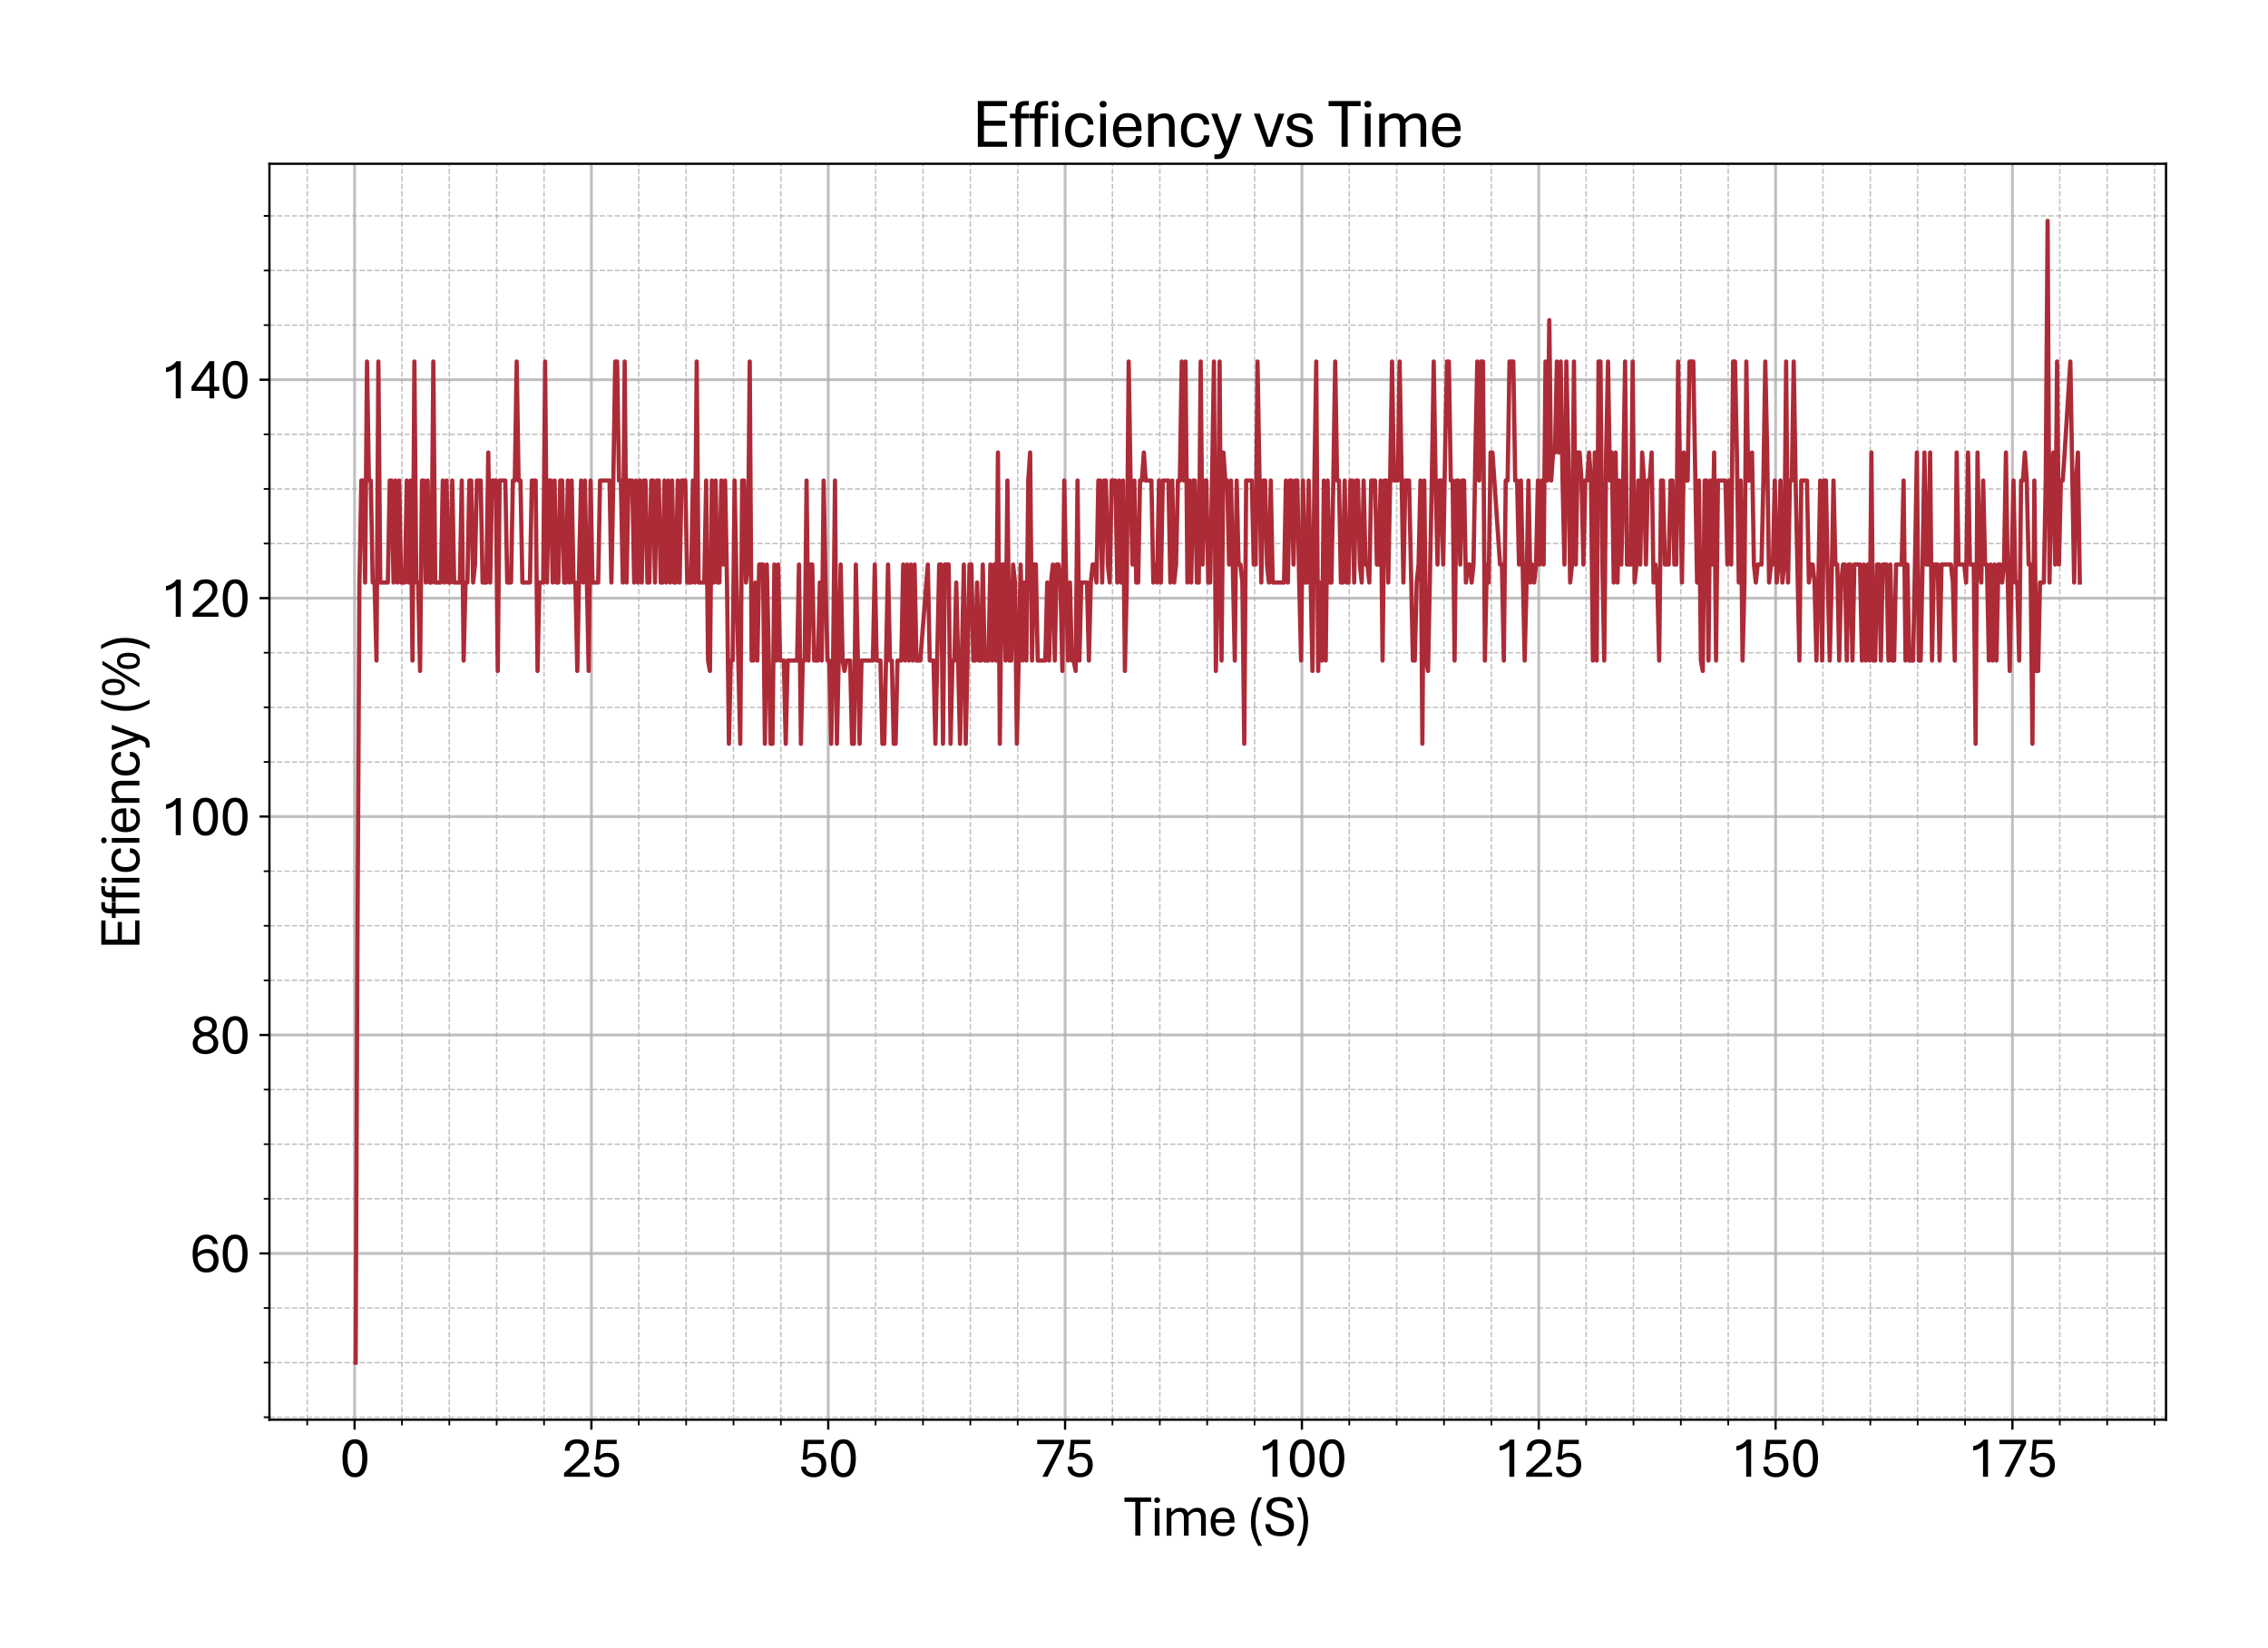 <?xml version="1.0" encoding="utf-8" standalone="no"?>
<!DOCTYPE svg PUBLIC "-//W3C//DTD SVG 1.1//EN"
  "http://www.w3.org/Graphics/SVG/1.1/DTD/svg11.dtd">
<svg xmlns:xlink="http://www.w3.org/1999/xlink" width="800.725pt" height="581.831pt" viewBox="0 0 800.725 581.831" xmlns="http://www.w3.org/2000/svg" version="1.1">
 <defs>
  <style type="text/css">*{stroke-linejoin: round; stroke-linecap: butt}</style>
 </defs>
 <g id="figure_1">
  <g id="patch_1">
   <path d="M 0 581.831 
L 800.725 581.831 
L 800.725 0 
L 0 0 
z
" style="fill: #ffffff"/>
  </g>
  <g id="axes_1">
   <g id="patch_2">
    <path d="M 95.125 501.353 
L 764.725 501.353 
L 764.725 57.833 
L 95.125 57.833 
z
" style="fill: #ffffff"/>
   </g>
   <g id="matplotlib.axis_1">
    <g id="xtick_1">
     <g id="line2d_1">
      <path d="M 125.183 501.353 
L 125.183 57.833 
" clip-path="url(#p49e8fdca3a)" style="fill: none; stroke: #b0b0b0; stroke-opacity: 0.8; stroke-linecap: square"/>
     </g>
     <g id="line2d_2">
      <defs>
       <path id="m9eabe29902" d="M 0 0 
L 0 3.5 
" style="stroke: #000000; stroke-width: 0.8"/>
      </defs>
      <g>
       <use xlink:href="#m9eabe29902" x="125.183" y="501.353" style="stroke: #000000; stroke-width: 0.8"/>
      </g>
     </g>
     <g id="text_1">
      <!-- 0 -->
      <g transform="translate(119.954 521.496) scale(0.2 -0.2)">
       <defs>
        <path id="AptosDisplay-30" d="M 1672 -56 
Q 1291 -56 1028 105 
Q 766 266 605 552 
Q 444 838 372 1216 
Q 300 1594 300 2031 
Q 300 2475 372 2856 
Q 444 3238 605 3525 
Q 766 3813 1028 3973 
Q 1291 4134 1672 4134 
Q 2053 4134 2317 3975 
Q 2581 3816 2742 3527 
Q 2903 3238 2975 2858 
Q 3047 2478 3047 2038 
Q 3047 1597 2975 1217 
Q 2903 838 2742 552 
Q 2581 266 2318 105 
Q 2056 -56 1672 -56 
z
M 1672 409 
Q 1916 409 2073 550 
Q 2231 691 2322 925 
Q 2413 1159 2448 1448 
Q 2484 1738 2484 2038 
Q 2484 2338 2448 2628 
Q 2413 2919 2322 3153 
Q 2231 3388 2073 3527 
Q 1916 3666 1669 3666 
Q 1428 3666 1268 3527 
Q 1109 3388 1020 3153 
Q 931 2919 893 2628 
Q 856 2338 856 2038 
Q 856 1741 893 1450 
Q 931 1159 1020 925 
Q 1109 691 1268 550 
Q 1428 409 1672 409 
z
" transform="scale(0.016)"/>
       </defs>
       <use xlink:href="#AptosDisplay-30"/>
      </g>
     </g>
    </g>
    <g id="xtick_2">
     <g id="line2d_3">
      <path d="M 208.799 501.353 
L 208.799 57.833 
" clip-path="url(#p49e8fdca3a)" style="fill: none; stroke: #b0b0b0; stroke-opacity: 0.8; stroke-linecap: square"/>
     </g>
     <g id="line2d_4">
      <g>
       <use xlink:href="#m9eabe29902" x="208.799" y="501.353" style="stroke: #000000; stroke-width: 0.8"/>
      </g>
     </g>
     <g id="text_2">
      <!-- 25 -->
      <g transform="translate(198.34 521.496) scale(0.2 -0.2)">
       <defs>
        <path id="AptosDisplay-32" d="M 247 0 
L 247 413 
L 1725 1741 
Q 2100 2081 2269 2351 
Q 2438 2622 2438 2938 
Q 2438 3256 2263 3461 
Q 2088 3666 1691 3666 
Q 1247 3666 1055 3439 
Q 863 3213 863 2869 
L 341 2869 
Q 341 3250 491 3534 
Q 641 3819 941 3975 
Q 1241 4131 1691 4131 
Q 2103 4131 2390 3986 
Q 2678 3841 2828 3578 
Q 2978 3316 2978 2959 
Q 2978 2638 2853 2375 
Q 2728 2113 2517 1883 
Q 2306 1653 2044 1425 
L 959 463 
L 3097 463 
L 3097 0 
L 247 0 
z
" transform="scale(0.016)"/>
        <path id="AptosDisplay-35" d="M 1669 -56 
Q 1278 -56 964 83 
Q 650 222 465 483 
Q 281 744 281 1113 
L 816 1113 
Q 816 778 1055 584 
Q 1294 391 1669 391 
Q 2069 391 2291 625 
Q 2513 859 2513 1319 
Q 2513 1772 2291 1989 
Q 2069 2206 1697 2206 
Q 1409 2206 1223 2123 
Q 1038 2041 916 1894 
L 444 1894 
L 622 4078 
L 2788 4078 
L 2788 3613 
L 1041 3613 
L 931 2322 
Q 1044 2453 1251 2550 
Q 1459 2647 1775 2647 
Q 2131 2647 2420 2506 
Q 2709 2366 2881 2072 
Q 3053 1778 3053 1319 
Q 3053 863 2875 558 
Q 2697 253 2384 98 
Q 2072 -56 1669 -56 
z
" transform="scale(0.016)"/>
       </defs>
       <use xlink:href="#AptosDisplay-32"/>
       <use xlink:href="#AptosDisplay-35" x="52.295"/>
      </g>
     </g>
    </g>
    <g id="xtick_3">
     <g id="line2d_5">
      <path d="M 292.414 501.353 
L 292.414 57.833 
" clip-path="url(#p49e8fdca3a)" style="fill: none; stroke: #b0b0b0; stroke-opacity: 0.8; stroke-linecap: square"/>
     </g>
     <g id="line2d_6">
      <g>
       <use xlink:href="#m9eabe29902" x="292.414" y="501.353" style="stroke: #000000; stroke-width: 0.8"/>
      </g>
     </g>
     <g id="text_3">
      <!-- 50 -->
      <g transform="translate(281.955 521.496) scale(0.2 -0.2)">
       <use xlink:href="#AptosDisplay-35"/>
       <use xlink:href="#AptosDisplay-30" x="52.295"/>
      </g>
     </g>
    </g>
    <g id="xtick_4">
     <g id="line2d_7">
      <path d="M 376.03 501.353 
L 376.03 57.833 
" clip-path="url(#p49e8fdca3a)" style="fill: none; stroke: #b0b0b0; stroke-opacity: 0.8; stroke-linecap: square"/>
     </g>
     <g id="line2d_8">
      <g>
       <use xlink:href="#m9eabe29902" x="376.03" y="501.353" style="stroke: #000000; stroke-width: 0.8"/>
      </g>
     </g>
     <g id="text_4">
      <!-- 75 -->
      <g transform="translate(365.57 521.496) scale(0.2 -0.2)">
       <defs>
        <path id="AptosDisplay-37" d="M 766 0 
L 2609 3600 
L 194 3600 
L 194 4078 
L 3141 4078 
L 3141 3622 
L 1334 0 
L 766 0 
z
" transform="scale(0.016)"/>
       </defs>
       <use xlink:href="#AptosDisplay-37"/>
       <use xlink:href="#AptosDisplay-35" x="52.295"/>
      </g>
     </g>
    </g>
    <g id="xtick_5">
     <g id="line2d_9">
      <path d="M 459.645 501.353 
L 459.645 57.833 
" clip-path="url(#p49e8fdca3a)" style="fill: none; stroke: #b0b0b0; stroke-opacity: 0.8; stroke-linecap: square"/>
     </g>
     <g id="line2d_10">
      <g>
       <use xlink:href="#m9eabe29902" x="459.645" y="501.353" style="stroke: #000000; stroke-width: 0.8"/>
      </g>
     </g>
     <g id="text_5">
      <!-- 100 -->
      <g transform="translate(443.956 521.496) scale(0.2 -0.2)">
       <defs>
        <path id="AptosDisplay-31" d="M 1659 0 
L 1659 3425 
Q 1575 3309 1420 3201 
Q 1266 3094 1052 3009 
Q 838 2925 578 2888 
L 578 3381 
Q 834 3425 1057 3540 
Q 1281 3656 1453 3806 
Q 1625 3956 1719 4094 
L 2206 4094 
L 2206 0 
L 1659 0 
z
" transform="scale(0.016)"/>
       </defs>
       <use xlink:href="#AptosDisplay-31"/>
       <use xlink:href="#AptosDisplay-30" x="52.295"/>
       <use xlink:href="#AptosDisplay-30" x="104.59"/>
      </g>
     </g>
    </g>
    <g id="xtick_6">
     <g id="line2d_11">
      <path d="M 543.261 501.353 
L 543.261 57.833 
" clip-path="url(#p49e8fdca3a)" style="fill: none; stroke: #b0b0b0; stroke-opacity: 0.8; stroke-linecap: square"/>
     </g>
     <g id="line2d_12">
      <g>
       <use xlink:href="#m9eabe29902" x="543.261" y="501.353" style="stroke: #000000; stroke-width: 0.8"/>
      </g>
     </g>
     <g id="text_6">
      <!-- 125 -->
      <g transform="translate(527.572 521.496) scale(0.2 -0.2)">
       <use xlink:href="#AptosDisplay-31"/>
       <use xlink:href="#AptosDisplay-32" x="52.295"/>
       <use xlink:href="#AptosDisplay-35" x="104.59"/>
      </g>
     </g>
    </g>
    <g id="xtick_7">
     <g id="line2d_13">
      <path d="M 626.876 501.353 
L 626.876 57.833 
" clip-path="url(#p49e8fdca3a)" style="fill: none; stroke: #b0b0b0; stroke-opacity: 0.8; stroke-linecap: square"/>
     </g>
     <g id="line2d_14">
      <g>
       <use xlink:href="#m9eabe29902" x="626.876" y="501.353" style="stroke: #000000; stroke-width: 0.8"/>
      </g>
     </g>
     <g id="text_7">
      <!-- 150 -->
      <g transform="translate(611.187 521.496) scale(0.2 -0.2)">
       <use xlink:href="#AptosDisplay-31"/>
       <use xlink:href="#AptosDisplay-35" x="52.295"/>
       <use xlink:href="#AptosDisplay-30" x="104.59"/>
      </g>
     </g>
    </g>
    <g id="xtick_8">
     <g id="line2d_15">
      <path d="M 710.492 501.353 
L 710.492 57.833 
" clip-path="url(#p49e8fdca3a)" style="fill: none; stroke: #b0b0b0; stroke-opacity: 0.8; stroke-linecap: square"/>
     </g>
     <g id="line2d_16">
      <g>
       <use xlink:href="#m9eabe29902" x="710.492" y="501.353" style="stroke: #000000; stroke-width: 0.8"/>
      </g>
     </g>
     <g id="text_8">
      <!-- 175 -->
      <g transform="translate(694.803 521.496) scale(0.2 -0.2)">
       <use xlink:href="#AptosDisplay-31"/>
       <use xlink:href="#AptosDisplay-37" x="52.295"/>
       <use xlink:href="#AptosDisplay-35" x="104.59"/>
      </g>
     </g>
    </g>
    <g id="xtick_9">
     <g id="line2d_17">
      <path d="M 108.46 501.353 
L 108.46 57.833 
" clip-path="url(#p49e8fdca3a)" style="fill: none; stroke-dasharray: 1.85,0.8; stroke-dashoffset: 0; stroke: #b0b0b0; stroke-opacity: 0.8; stroke-width: 0.5"/>
     </g>
     <g id="line2d_18">
      <defs>
       <path id="m3a43389dd3" d="M 0 0 
L 0 2 
" style="stroke: #000000; stroke-width: 0.6"/>
      </defs>
      <g>
       <use xlink:href="#m3a43389dd3" x="108.46" y="501.353" style="stroke: #000000; stroke-width: 0.6"/>
      </g>
     </g>
    </g>
    <g id="xtick_10">
     <g id="line2d_19">
      <path d="M 141.907 501.353 
L 141.907 57.833 
" clip-path="url(#p49e8fdca3a)" style="fill: none; stroke-dasharray: 1.85,0.8; stroke-dashoffset: 0; stroke: #b0b0b0; stroke-opacity: 0.8; stroke-width: 0.5"/>
     </g>
     <g id="line2d_20">
      <g>
       <use xlink:href="#m3a43389dd3" x="141.907" y="501.353" style="stroke: #000000; stroke-width: 0.6"/>
      </g>
     </g>
    </g>
    <g id="xtick_11">
     <g id="line2d_21">
      <path d="M 158.63 501.353 
L 158.63 57.833 
" clip-path="url(#p49e8fdca3a)" style="fill: none; stroke-dasharray: 1.85,0.8; stroke-dashoffset: 0; stroke: #b0b0b0; stroke-opacity: 0.8; stroke-width: 0.5"/>
     </g>
     <g id="line2d_22">
      <g>
       <use xlink:href="#m3a43389dd3" x="158.63" y="501.353" style="stroke: #000000; stroke-width: 0.6"/>
      </g>
     </g>
    </g>
    <g id="xtick_12">
     <g id="line2d_23">
      <path d="M 175.353 501.353 
L 175.353 57.833 
" clip-path="url(#p49e8fdca3a)" style="fill: none; stroke-dasharray: 1.85,0.8; stroke-dashoffset: 0; stroke: #b0b0b0; stroke-opacity: 0.8; stroke-width: 0.5"/>
     </g>
     <g id="line2d_24">
      <g>
       <use xlink:href="#m3a43389dd3" x="175.353" y="501.353" style="stroke: #000000; stroke-width: 0.6"/>
      </g>
     </g>
    </g>
    <g id="xtick_13">
     <g id="line2d_25">
      <path d="M 192.076 501.353 
L 192.076 57.833 
" clip-path="url(#p49e8fdca3a)" style="fill: none; stroke-dasharray: 1.85,0.8; stroke-dashoffset: 0; stroke: #b0b0b0; stroke-opacity: 0.8; stroke-width: 0.5"/>
     </g>
     <g id="line2d_26">
      <g>
       <use xlink:href="#m3a43389dd3" x="192.076" y="501.353" style="stroke: #000000; stroke-width: 0.6"/>
      </g>
     </g>
    </g>
    <g id="xtick_14">
     <g id="line2d_27">
      <path d="M 225.522 501.353 
L 225.522 57.833 
" clip-path="url(#p49e8fdca3a)" style="fill: none; stroke-dasharray: 1.85,0.8; stroke-dashoffset: 0; stroke: #b0b0b0; stroke-opacity: 0.8; stroke-width: 0.5"/>
     </g>
     <g id="line2d_28">
      <g>
       <use xlink:href="#m3a43389dd3" x="225.522" y="501.353" style="stroke: #000000; stroke-width: 0.6"/>
      </g>
     </g>
    </g>
    <g id="xtick_15">
     <g id="line2d_29">
      <path d="M 242.245 501.353 
L 242.245 57.833 
" clip-path="url(#p49e8fdca3a)" style="fill: none; stroke-dasharray: 1.85,0.8; stroke-dashoffset: 0; stroke: #b0b0b0; stroke-opacity: 0.8; stroke-width: 0.5"/>
     </g>
     <g id="line2d_30">
      <g>
       <use xlink:href="#m3a43389dd3" x="242.245" y="501.353" style="stroke: #000000; stroke-width: 0.6"/>
      </g>
     </g>
    </g>
    <g id="xtick_16">
     <g id="line2d_31">
      <path d="M 258.968 501.353 
L 258.968 57.833 
" clip-path="url(#p49e8fdca3a)" style="fill: none; stroke-dasharray: 1.85,0.8; stroke-dashoffset: 0; stroke: #b0b0b0; stroke-opacity: 0.8; stroke-width: 0.5"/>
     </g>
     <g id="line2d_32">
      <g>
       <use xlink:href="#m3a43389dd3" x="258.968" y="501.353" style="stroke: #000000; stroke-width: 0.6"/>
      </g>
     </g>
    </g>
    <g id="xtick_17">
     <g id="line2d_33">
      <path d="M 275.691 501.353 
L 275.691 57.833 
" clip-path="url(#p49e8fdca3a)" style="fill: none; stroke-dasharray: 1.85,0.8; stroke-dashoffset: 0; stroke: #b0b0b0; stroke-opacity: 0.8; stroke-width: 0.5"/>
     </g>
     <g id="line2d_34">
      <g>
       <use xlink:href="#m3a43389dd3" x="275.691" y="501.353" style="stroke: #000000; stroke-width: 0.6"/>
      </g>
     </g>
    </g>
    <g id="xtick_18">
     <g id="line2d_35">
      <path d="M 309.137 501.353 
L 309.137 57.833 
" clip-path="url(#p49e8fdca3a)" style="fill: none; stroke-dasharray: 1.85,0.8; stroke-dashoffset: 0; stroke: #b0b0b0; stroke-opacity: 0.8; stroke-width: 0.5"/>
     </g>
     <g id="line2d_36">
      <g>
       <use xlink:href="#m3a43389dd3" x="309.137" y="501.353" style="stroke: #000000; stroke-width: 0.6"/>
      </g>
     </g>
    </g>
    <g id="xtick_19">
     <g id="line2d_37">
      <path d="M 325.861 501.353 
L 325.861 57.833 
" clip-path="url(#p49e8fdca3a)" style="fill: none; stroke-dasharray: 1.85,0.8; stroke-dashoffset: 0; stroke: #b0b0b0; stroke-opacity: 0.8; stroke-width: 0.5"/>
     </g>
     <g id="line2d_38">
      <g>
       <use xlink:href="#m3a43389dd3" x="325.861" y="501.353" style="stroke: #000000; stroke-width: 0.6"/>
      </g>
     </g>
    </g>
    <g id="xtick_20">
     <g id="line2d_39">
      <path d="M 342.584 501.353 
L 342.584 57.833 
" clip-path="url(#p49e8fdca3a)" style="fill: none; stroke-dasharray: 1.85,0.8; stroke-dashoffset: 0; stroke: #b0b0b0; stroke-opacity: 0.8; stroke-width: 0.5"/>
     </g>
     <g id="line2d_40">
      <g>
       <use xlink:href="#m3a43389dd3" x="342.584" y="501.353" style="stroke: #000000; stroke-width: 0.6"/>
      </g>
     </g>
    </g>
    <g id="xtick_21">
     <g id="line2d_41">
      <path d="M 359.307 501.353 
L 359.307 57.833 
" clip-path="url(#p49e8fdca3a)" style="fill: none; stroke-dasharray: 1.85,0.8; stroke-dashoffset: 0; stroke: #b0b0b0; stroke-opacity: 0.8; stroke-width: 0.5"/>
     </g>
     <g id="line2d_42">
      <g>
       <use xlink:href="#m3a43389dd3" x="359.307" y="501.353" style="stroke: #000000; stroke-width: 0.6"/>
      </g>
     </g>
    </g>
    <g id="xtick_22">
     <g id="line2d_43">
      <path d="M 392.753 501.353 
L 392.753 57.833 
" clip-path="url(#p49e8fdca3a)" style="fill: none; stroke-dasharray: 1.85,0.8; stroke-dashoffset: 0; stroke: #b0b0b0; stroke-opacity: 0.8; stroke-width: 0.5"/>
     </g>
     <g id="line2d_44">
      <g>
       <use xlink:href="#m3a43389dd3" x="392.753" y="501.353" style="stroke: #000000; stroke-width: 0.6"/>
      </g>
     </g>
    </g>
    <g id="xtick_23">
     <g id="line2d_45">
      <path d="M 409.476 501.353 
L 409.476 57.833 
" clip-path="url(#p49e8fdca3a)" style="fill: none; stroke-dasharray: 1.85,0.8; stroke-dashoffset: 0; stroke: #b0b0b0; stroke-opacity: 0.8; stroke-width: 0.5"/>
     </g>
     <g id="line2d_46">
      <g>
       <use xlink:href="#m3a43389dd3" x="409.476" y="501.353" style="stroke: #000000; stroke-width: 0.6"/>
      </g>
     </g>
    </g>
    <g id="xtick_24">
     <g id="line2d_47">
      <path d="M 426.199 501.353 
L 426.199 57.833 
" clip-path="url(#p49e8fdca3a)" style="fill: none; stroke-dasharray: 1.85,0.8; stroke-dashoffset: 0; stroke: #b0b0b0; stroke-opacity: 0.8; stroke-width: 0.5"/>
     </g>
     <g id="line2d_48">
      <g>
       <use xlink:href="#m3a43389dd3" x="426.199" y="501.353" style="stroke: #000000; stroke-width: 0.6"/>
      </g>
     </g>
    </g>
    <g id="xtick_25">
     <g id="line2d_49">
      <path d="M 442.922 501.353 
L 442.922 57.833 
" clip-path="url(#p49e8fdca3a)" style="fill: none; stroke-dasharray: 1.85,0.8; stroke-dashoffset: 0; stroke: #b0b0b0; stroke-opacity: 0.8; stroke-width: 0.5"/>
     </g>
     <g id="line2d_50">
      <g>
       <use xlink:href="#m3a43389dd3" x="442.922" y="501.353" style="stroke: #000000; stroke-width: 0.6"/>
      </g>
     </g>
    </g>
    <g id="xtick_26">
     <g id="line2d_51">
      <path d="M 476.368 501.353 
L 476.368 57.833 
" clip-path="url(#p49e8fdca3a)" style="fill: none; stroke-dasharray: 1.85,0.8; stroke-dashoffset: 0; stroke: #b0b0b0; stroke-opacity: 0.8; stroke-width: 0.5"/>
     </g>
     <g id="line2d_52">
      <g>
       <use xlink:href="#m3a43389dd3" x="476.368" y="501.353" style="stroke: #000000; stroke-width: 0.6"/>
      </g>
     </g>
    </g>
    <g id="xtick_27">
     <g id="line2d_53">
      <path d="M 493.091 501.353 
L 493.091 57.833 
" clip-path="url(#p49e8fdca3a)" style="fill: none; stroke-dasharray: 1.85,0.8; stroke-dashoffset: 0; stroke: #b0b0b0; stroke-opacity: 0.8; stroke-width: 0.5"/>
     </g>
     <g id="line2d_54">
      <g>
       <use xlink:href="#m3a43389dd3" x="493.091" y="501.353" style="stroke: #000000; stroke-width: 0.6"/>
      </g>
     </g>
    </g>
    <g id="xtick_28">
     <g id="line2d_55">
      <path d="M 509.815 501.353 
L 509.815 57.833 
" clip-path="url(#p49e8fdca3a)" style="fill: none; stroke-dasharray: 1.85,0.8; stroke-dashoffset: 0; stroke: #b0b0b0; stroke-opacity: 0.8; stroke-width: 0.5"/>
     </g>
     <g id="line2d_56">
      <g>
       <use xlink:href="#m3a43389dd3" x="509.815" y="501.353" style="stroke: #000000; stroke-width: 0.6"/>
      </g>
     </g>
    </g>
    <g id="xtick_29">
     <g id="line2d_57">
      <path d="M 526.538 501.353 
L 526.538 57.833 
" clip-path="url(#p49e8fdca3a)" style="fill: none; stroke-dasharray: 1.85,0.8; stroke-dashoffset: 0; stroke: #b0b0b0; stroke-opacity: 0.8; stroke-width: 0.5"/>
     </g>
     <g id="line2d_58">
      <g>
       <use xlink:href="#m3a43389dd3" x="526.538" y="501.353" style="stroke: #000000; stroke-width: 0.6"/>
      </g>
     </g>
    </g>
    <g id="xtick_30">
     <g id="line2d_59">
      <path d="M 559.984 501.353 
L 559.984 57.833 
" clip-path="url(#p49e8fdca3a)" style="fill: none; stroke-dasharray: 1.85,0.8; stroke-dashoffset: 0; stroke: #b0b0b0; stroke-opacity: 0.8; stroke-width: 0.5"/>
     </g>
     <g id="line2d_60">
      <g>
       <use xlink:href="#m3a43389dd3" x="559.984" y="501.353" style="stroke: #000000; stroke-width: 0.6"/>
      </g>
     </g>
    </g>
    <g id="xtick_31">
     <g id="line2d_61">
      <path d="M 576.707 501.353 
L 576.707 57.833 
" clip-path="url(#p49e8fdca3a)" style="fill: none; stroke-dasharray: 1.85,0.8; stroke-dashoffset: 0; stroke: #b0b0b0; stroke-opacity: 0.8; stroke-width: 0.5"/>
     </g>
     <g id="line2d_62">
      <g>
       <use xlink:href="#m3a43389dd3" x="576.707" y="501.353" style="stroke: #000000; stroke-width: 0.6"/>
      </g>
     </g>
    </g>
    <g id="xtick_32">
     <g id="line2d_63">
      <path d="M 593.43 501.353 
L 593.43 57.833 
" clip-path="url(#p49e8fdca3a)" style="fill: none; stroke-dasharray: 1.85,0.8; stroke-dashoffset: 0; stroke: #b0b0b0; stroke-opacity: 0.8; stroke-width: 0.5"/>
     </g>
     <g id="line2d_64">
      <g>
       <use xlink:href="#m3a43389dd3" x="593.43" y="501.353" style="stroke: #000000; stroke-width: 0.6"/>
      </g>
     </g>
    </g>
    <g id="xtick_33">
     <g id="line2d_65">
      <path d="M 610.153 501.353 
L 610.153 57.833 
" clip-path="url(#p49e8fdca3a)" style="fill: none; stroke-dasharray: 1.85,0.8; stroke-dashoffset: 0; stroke: #b0b0b0; stroke-opacity: 0.8; stroke-width: 0.5"/>
     </g>
     <g id="line2d_66">
      <g>
       <use xlink:href="#m3a43389dd3" x="610.153" y="501.353" style="stroke: #000000; stroke-width: 0.6"/>
      </g>
     </g>
    </g>
    <g id="xtick_34">
     <g id="line2d_67">
      <path d="M 643.599 501.353 
L 643.599 57.833 
" clip-path="url(#p49e8fdca3a)" style="fill: none; stroke-dasharray: 1.85,0.8; stroke-dashoffset: 0; stroke: #b0b0b0; stroke-opacity: 0.8; stroke-width: 0.5"/>
     </g>
     <g id="line2d_68">
      <g>
       <use xlink:href="#m3a43389dd3" x="643.599" y="501.353" style="stroke: #000000; stroke-width: 0.6"/>
      </g>
     </g>
    </g>
    <g id="xtick_35">
     <g id="line2d_69">
      <path d="M 660.322 501.353 
L 660.322 57.833 
" clip-path="url(#p49e8fdca3a)" style="fill: none; stroke-dasharray: 1.85,0.8; stroke-dashoffset: 0; stroke: #b0b0b0; stroke-opacity: 0.8; stroke-width: 0.5"/>
     </g>
     <g id="line2d_70">
      <g>
       <use xlink:href="#m3a43389dd3" x="660.322" y="501.353" style="stroke: #000000; stroke-width: 0.6"/>
      </g>
     </g>
    </g>
    <g id="xtick_36">
     <g id="line2d_71">
      <path d="M 677.045 501.353 
L 677.045 57.833 
" clip-path="url(#p49e8fdca3a)" style="fill: none; stroke-dasharray: 1.85,0.8; stroke-dashoffset: 0; stroke: #b0b0b0; stroke-opacity: 0.8; stroke-width: 0.5"/>
     </g>
     <g id="line2d_72">
      <g>
       <use xlink:href="#m3a43389dd3" x="677.045" y="501.353" style="stroke: #000000; stroke-width: 0.6"/>
      </g>
     </g>
    </g>
    <g id="xtick_37">
     <g id="line2d_73">
      <path d="M 693.769 501.353 
L 693.769 57.833 
" clip-path="url(#p49e8fdca3a)" style="fill: none; stroke-dasharray: 1.85,0.8; stroke-dashoffset: 0; stroke: #b0b0b0; stroke-opacity: 0.8; stroke-width: 0.5"/>
     </g>
     <g id="line2d_74">
      <g>
       <use xlink:href="#m3a43389dd3" x="693.769" y="501.353" style="stroke: #000000; stroke-width: 0.6"/>
      </g>
     </g>
    </g>
    <g id="xtick_38">
     <g id="line2d_75">
      <path d="M 727.215 501.353 
L 727.215 57.833 
" clip-path="url(#p49e8fdca3a)" style="fill: none; stroke-dasharray: 1.85,0.8; stroke-dashoffset: 0; stroke: #b0b0b0; stroke-opacity: 0.8; stroke-width: 0.5"/>
     </g>
     <g id="line2d_76">
      <g>
       <use xlink:href="#m3a43389dd3" x="727.215" y="501.353" style="stroke: #000000; stroke-width: 0.6"/>
      </g>
     </g>
    </g>
    <g id="xtick_39">
     <g id="line2d_77">
      <path d="M 743.938 501.353 
L 743.938 57.833 
" clip-path="url(#p49e8fdca3a)" style="fill: none; stroke-dasharray: 1.85,0.8; stroke-dashoffset: 0; stroke: #b0b0b0; stroke-opacity: 0.8; stroke-width: 0.5"/>
     </g>
     <g id="line2d_78">
      <g>
       <use xlink:href="#m3a43389dd3" x="743.938" y="501.353" style="stroke: #000000; stroke-width: 0.6"/>
      </g>
     </g>
    </g>
    <g id="xtick_40">
     <g id="line2d_79">
      <path d="M 760.661 501.353 
L 760.661 57.833 
" clip-path="url(#p49e8fdca3a)" style="fill: none; stroke-dasharray: 1.85,0.8; stroke-dashoffset: 0; stroke: #b0b0b0; stroke-opacity: 0.8; stroke-width: 0.5"/>
     </g>
     <g id="line2d_80">
      <g>
       <use xlink:href="#m3a43389dd3" x="760.661" y="501.353" style="stroke: #000000; stroke-width: 0.6"/>
      </g>
     </g>
    </g>
    <g id="text_9">
     <!-- Time (S) -->
     <g transform="translate(396.834 542.306) scale(0.2 -0.2)">
      <defs>
       <path id="AptosDisplay-54" d="M 1244 0 
L 1244 3734 
L 50 3734 
L 50 4206 
L 2997 4206 
L 2997 3734 
L 1806 3734 
L 1806 0 
L 1244 0 
z
" transform="scale(0.016)"/>
       <path id="AptosDisplay-69" d="M 413 0 
L 413 3044 
L 934 3044 
L 934 0 
L 413 0 
z
M 675 3616 
Q 525 3616 437 3702 
Q 350 3788 350 3919 
Q 350 4050 437 4136 
Q 525 4222 675 4222 
Q 822 4222 912 4136 
Q 1003 4050 1003 3919 
Q 1003 3788 912 3702 
Q 822 3616 675 3616 
z
" transform="scale(0.016)"/>
       <path id="AptosDisplay-6d" d="M 413 0 
L 413 3044 
L 919 3044 
L 931 2575 
Q 1063 2756 1303 2914 
Q 1544 3072 1903 3072 
Q 2403 3072 2618 2778 
Q 2834 2484 2834 1963 
L 2834 0 
L 2316 0 
L 2316 1891 
Q 2316 2106 2275 2275 
Q 2234 2444 2120 2539 
Q 2006 2634 1788 2634 
Q 1488 2634 1277 2482 
Q 1066 2331 934 2156 
L 934 0 
L 413 0 
z
M 4206 0 
L 4206 1891 
Q 4206 2106 4164 2275 
Q 4122 2444 4009 2539 
Q 3897 2634 3681 2634 
Q 3381 2634 3165 2484 
Q 2950 2334 2822 2159 
L 2744 2544 
Q 2916 2741 3175 2906 
Q 3434 3072 3800 3072 
Q 4291 3072 4509 2778 
Q 4728 2484 4728 1963 
L 4728 0 
L 4206 0 
z
" transform="scale(0.016)"/>
       <path id="AptosDisplay-65" d="M 1663 -56 
Q 1188 -56 878 151 
Q 569 359 417 717 
Q 266 1075 266 1522 
Q 266 1988 412 2342 
Q 559 2697 857 2897 
Q 1156 3097 1606 3097 
Q 2209 3097 2550 2722 
Q 2891 2347 2891 1644 
Q 2891 1597 2889 1533 
Q 2888 1469 2881 1441 
L 791 1441 
Q 794 1144 881 895 
Q 969 647 1161 497 
Q 1353 347 1663 347 
Q 1997 347 2183 511 
Q 2369 675 2378 984 
L 2894 984 
Q 2884 663 2732 430 
Q 2581 197 2309 70 
Q 2038 -56 1663 -56 
z
M 794 1822 
L 2375 1822 
Q 2366 2247 2166 2472 
Q 1966 2697 1606 2697 
Q 1241 2697 1036 2473 
Q 831 2250 794 1822 
z
" transform="scale(0.016)"/>
       <path id="AptosDisplay-20" transform="scale(0.016)"/>
       <path id="AptosDisplay-28" d="M 1219 -1116 
Q 969 -678 787 -267 
Q 606 144 511 581 
Q 416 1019 416 1528 
Q 416 2028 509 2486 
Q 603 2944 783 3378 
Q 963 3813 1219 4231 
L 1647 4231 
Q 1278 3600 1101 2886 
Q 925 2172 925 1428 
Q 925 766 1125 103 
Q 1325 -559 1647 -1116 
L 1219 -1116 
z
" transform="scale(0.016)"/>
       <path id="AptosDisplay-53" d="M 1778 -56 
Q 1328 -56 962 81 
Q 597 219 384 512 
Q 172 806 172 1275 
L 734 1275 
Q 738 941 883 750 
Q 1028 559 1267 481 
Q 1506 403 1794 403 
Q 2063 403 2283 483 
Q 2503 563 2634 723 
Q 2766 884 2766 1134 
Q 2766 1356 2662 1497 
Q 2559 1638 2321 1742 
Q 2084 1847 1678 1950 
Q 1203 2075 897 2223 
Q 591 2372 442 2594 
Q 294 2816 294 3156 
Q 294 3516 462 3761 
Q 631 4006 945 4134 
Q 1259 4263 1697 4263 
Q 2103 4263 2440 4131 
Q 2778 4000 2979 3737 
Q 3181 3475 3181 3084 
L 2616 3084 
Q 2622 3441 2356 3623 
Q 2091 3806 1700 3806 
Q 1300 3806 1073 3645 
Q 847 3484 847 3175 
Q 847 2991 944 2867 
Q 1041 2744 1280 2644 
Q 1519 2544 1941 2434 
Q 2428 2303 2731 2153 
Q 3034 2003 3178 1768 
Q 3322 1534 3322 1153 
Q 3322 747 3117 480 
Q 2913 213 2564 78 
Q 2216 -56 1778 -56 
z
" transform="scale(0.016)"/>
       <path id="AptosDisplay-29" d="M 234 -1116 
Q 609 -481 786 233 
Q 963 947 963 1694 
Q 963 2356 759 3015 
Q 556 3675 234 4231 
L 663 4231 
Q 919 3800 1098 3389 
Q 1278 2978 1373 2540 
Q 1469 2103 1469 1594 
Q 1469 1094 1375 634 
Q 1281 175 1100 -259 
Q 919 -694 663 -1116 
L 234 -1116 
z
" transform="scale(0.016)"/>
      </defs>
      <use xlink:href="#AptosDisplay-54"/>
      <use xlink:href="#AptosDisplay-69" x="47.705"/>
      <use xlink:href="#AptosDisplay-6d" x="68.75"/>
      <use xlink:href="#AptosDisplay-65" x="148.73"/>
      <use xlink:href="#AptosDisplay-20" x="198.145"/>
      <use xlink:href="#AptosDisplay-28" x="217.432"/>
      <use xlink:href="#AptosDisplay-53" x="246.875"/>
      <use xlink:href="#AptosDisplay-29" x="301.465"/>
     </g>
    </g>
   </g>
   <g id="matplotlib.axis_2">
    <g id="ytick_1">
     <g id="line2d_81">
      <path d="M 95.125 442.626 
L 764.725 442.626 
" clip-path="url(#p49e8fdca3a)" style="fill: none; stroke: #b0b0b0; stroke-opacity: 0.8; stroke-linecap: square"/>
     </g>
     <g id="line2d_82">
      <defs>
       <path id="ma857b72114" d="M 0 0 
L -3.5 0 
" style="stroke: #000000; stroke-width: 0.8"/>
      </defs>
      <g>
       <use xlink:href="#ma857b72114" x="95.125" y="442.626" style="stroke: #000000; stroke-width: 0.8"/>
      </g>
     </g>
     <g id="text_10">
      <!-- 60 -->
      <g transform="translate(67.206 449.197) scale(0.2 -0.2)">
       <defs>
        <path id="AptosDisplay-36" d="M 1759 -56 
Q 1325 -56 984 151 
Q 644 359 447 815 
Q 250 1272 250 2013 
Q 250 2738 439 3206 
Q 628 3675 968 3903 
Q 1309 4131 1759 4131 
Q 2253 4131 2595 3875 
Q 2938 3619 3034 3097 
L 2503 3097 
Q 2441 3388 2250 3534 
Q 2059 3681 1759 3681 
Q 1306 3681 1047 3279 
Q 788 2878 788 2013 
L 788 1850 
Q 788 1313 922 992 
Q 1056 672 1279 531 
Q 1503 391 1763 391 
Q 2175 391 2369 644 
Q 2563 897 2563 1272 
Q 2563 1650 2373 1869 
Q 2184 2088 1838 2088 
Q 1422 2088 1114 1897 
Q 806 1706 644 1456 
L 597 1856 
Q 728 2047 922 2201 
Q 1116 2356 1362 2447 
Q 1609 2538 1909 2538 
Q 2253 2538 2523 2395 
Q 2794 2253 2951 1975 
Q 3109 1697 3109 1291 
Q 3109 897 2951 592 
Q 2794 288 2492 116 
Q 2191 -56 1759 -56 
z
" transform="scale(0.016)"/>
       </defs>
       <use xlink:href="#AptosDisplay-36"/>
       <use xlink:href="#AptosDisplay-30" x="52.295"/>
      </g>
     </g>
    </g>
    <g id="ytick_2">
     <g id="line2d_83">
      <path d="M 95.125 365.492 
L 764.725 365.492 
" clip-path="url(#p49e8fdca3a)" style="fill: none; stroke: #b0b0b0; stroke-opacity: 0.8; stroke-linecap: square"/>
     </g>
     <g id="line2d_84">
      <g>
       <use xlink:href="#ma857b72114" x="95.125" y="365.492" style="stroke: #000000; stroke-width: 0.8"/>
      </g>
     </g>
     <g id="text_11">
      <!-- 80 -->
      <g transform="translate(67.206 372.064) scale(0.2 -0.2)">
       <defs>
        <path id="AptosDisplay-38" d="M 1675 -56 
Q 1391 -56 1137 16 
Q 884 88 686 234 
Q 488 381 373 606 
Q 259 831 259 1141 
Q 259 1531 495 1797 
Q 731 2063 1084 2150 
Q 781 2250 604 2490 
Q 428 2731 428 3081 
Q 428 3447 609 3681 
Q 791 3916 1075 4025 
Q 1359 4134 1669 4134 
Q 1981 4134 2265 4023 
Q 2550 3913 2733 3680 
Q 2916 3447 2916 3081 
Q 2916 2725 2716 2481 
Q 2516 2238 2238 2150 
Q 2606 2063 2843 1800 
Q 3081 1538 3081 1141 
Q 3081 831 2968 606 
Q 2856 381 2661 234 
Q 2466 88 2211 16 
Q 1956 -56 1675 -56 
z
M 1672 388 
Q 1909 388 2109 470 
Q 2309 553 2429 725 
Q 2550 897 2550 1163 
Q 2550 1416 2426 1587 
Q 2303 1759 2104 1846 
Q 1906 1934 1672 1928 
Q 1453 1934 1253 1850 
Q 1053 1766 926 1594 
Q 800 1422 800 1163 
Q 800 775 1058 581 
Q 1316 388 1672 388 
z
M 1672 2363 
Q 1863 2356 2030 2434 
Q 2197 2513 2300 2667 
Q 2403 2822 2403 3050 
Q 2403 3388 2189 3544 
Q 1975 3700 1675 3700 
Q 1484 3700 1317 3631 
Q 1150 3563 1047 3419 
Q 944 3275 944 3050 
Q 944 2825 1048 2670 
Q 1153 2516 1320 2436 
Q 1488 2356 1672 2363 
z
" transform="scale(0.016)"/>
       </defs>
       <use xlink:href="#AptosDisplay-38"/>
       <use xlink:href="#AptosDisplay-30" x="52.295"/>
      </g>
     </g>
    </g>
    <g id="ytick_3">
     <g id="line2d_85">
      <path d="M 95.125 288.358 
L 764.725 288.358 
" clip-path="url(#p49e8fdca3a)" style="fill: none; stroke: #b0b0b0; stroke-opacity: 0.8; stroke-linecap: square"/>
     </g>
     <g id="line2d_86">
      <g>
       <use xlink:href="#ma857b72114" x="95.125" y="288.358" style="stroke: #000000; stroke-width: 0.8"/>
      </g>
     </g>
     <g id="text_12">
      <!-- 100 -->
      <g transform="translate(56.747 294.93) scale(0.2 -0.2)">
       <use xlink:href="#AptosDisplay-31"/>
       <use xlink:href="#AptosDisplay-30" x="52.295"/>
       <use xlink:href="#AptosDisplay-30" x="104.59"/>
      </g>
     </g>
    </g>
    <g id="ytick_4">
     <g id="line2d_87">
      <path d="M 95.125 211.224 
L 764.725 211.224 
" clip-path="url(#p49e8fdca3a)" style="fill: none; stroke: #b0b0b0; stroke-opacity: 0.8; stroke-linecap: square"/>
     </g>
     <g id="line2d_88">
      <g>
       <use xlink:href="#ma857b72114" x="95.125" y="211.224" style="stroke: #000000; stroke-width: 0.8"/>
      </g>
     </g>
     <g id="text_13">
      <!-- 120 -->
      <g transform="translate(56.747 217.796) scale(0.2 -0.2)">
       <use xlink:href="#AptosDisplay-31"/>
       <use xlink:href="#AptosDisplay-32" x="52.295"/>
       <use xlink:href="#AptosDisplay-30" x="104.59"/>
      </g>
     </g>
    </g>
    <g id="ytick_5">
     <g id="line2d_89">
      <path d="M 95.125 134.09 
L 764.725 134.09 
" clip-path="url(#p49e8fdca3a)" style="fill: none; stroke: #b0b0b0; stroke-opacity: 0.8; stroke-linecap: square"/>
     </g>
     <g id="line2d_90">
      <g>
       <use xlink:href="#ma857b72114" x="95.125" y="134.09" style="stroke: #000000; stroke-width: 0.8"/>
      </g>
     </g>
     <g id="text_14">
      <!-- 140 -->
      <g transform="translate(56.747 140.662) scale(0.2 -0.2)">
       <defs>
        <path id="AptosDisplay-34" d="M 2106 0 
L 2106 825 
L 125 825 
L 125 1297 
L 2100 4103 
L 2631 4103 
L 2631 1284 
L 3191 1284 
L 3191 825 
L 2631 825 
L 2631 0 
L 2106 0 
z
M 638 1284 
L 2113 1284 
L 2113 3369 
L 638 1284 
z
" transform="scale(0.016)"/>
       </defs>
       <use xlink:href="#AptosDisplay-31"/>
       <use xlink:href="#AptosDisplay-34" x="52.295"/>
       <use xlink:href="#AptosDisplay-30" x="104.59"/>
      </g>
     </g>
    </g>
    <g id="ytick_6">
     <g id="line2d_91">
      <path d="M 95.125 500.476 
L 764.725 500.476 
" clip-path="url(#p49e8fdca3a)" style="fill: none; stroke-dasharray: 1.85,0.8; stroke-dashoffset: 0; stroke: #b0b0b0; stroke-opacity: 0.8; stroke-width: 0.5"/>
     </g>
     <g id="line2d_92">
      <defs>
       <path id="m67552ba137" d="M 0 0 
L -2 0 
" style="stroke: #000000; stroke-width: 0.6"/>
      </defs>
      <g>
       <use xlink:href="#m67552ba137" x="95.125" y="500.476" style="stroke: #000000; stroke-width: 0.6"/>
      </g>
     </g>
    </g>
    <g id="ytick_7">
     <g id="line2d_93">
      <path d="M 95.125 481.192 
L 764.725 481.192 
" clip-path="url(#p49e8fdca3a)" style="fill: none; stroke-dasharray: 1.85,0.8; stroke-dashoffset: 0; stroke: #b0b0b0; stroke-opacity: 0.8; stroke-width: 0.5"/>
     </g>
     <g id="line2d_94">
      <g>
       <use xlink:href="#m67552ba137" x="95.125" y="481.192" style="stroke: #000000; stroke-width: 0.6"/>
      </g>
     </g>
    </g>
    <g id="ytick_8">
     <g id="line2d_95">
      <path d="M 95.125 461.909 
L 764.725 461.909 
" clip-path="url(#p49e8fdca3a)" style="fill: none; stroke-dasharray: 1.85,0.8; stroke-dashoffset: 0; stroke: #b0b0b0; stroke-opacity: 0.8; stroke-width: 0.5"/>
     </g>
     <g id="line2d_96">
      <g>
       <use xlink:href="#m67552ba137" x="95.125" y="461.909" style="stroke: #000000; stroke-width: 0.6"/>
      </g>
     </g>
    </g>
    <g id="ytick_9">
     <g id="line2d_97">
      <path d="M 95.125 423.342 
L 764.725 423.342 
" clip-path="url(#p49e8fdca3a)" style="fill: none; stroke-dasharray: 1.85,0.8; stroke-dashoffset: 0; stroke: #b0b0b0; stroke-opacity: 0.8; stroke-width: 0.5"/>
     </g>
     <g id="line2d_98">
      <g>
       <use xlink:href="#m67552ba137" x="95.125" y="423.342" style="stroke: #000000; stroke-width: 0.6"/>
      </g>
     </g>
    </g>
    <g id="ytick_10">
     <g id="line2d_99">
      <path d="M 95.125 404.059 
L 764.725 404.059 
" clip-path="url(#p49e8fdca3a)" style="fill: none; stroke-dasharray: 1.85,0.8; stroke-dashoffset: 0; stroke: #b0b0b0; stroke-opacity: 0.8; stroke-width: 0.5"/>
     </g>
     <g id="line2d_100">
      <g>
       <use xlink:href="#m67552ba137" x="95.125" y="404.059" style="stroke: #000000; stroke-width: 0.6"/>
      </g>
     </g>
    </g>
    <g id="ytick_11">
     <g id="line2d_101">
      <path d="M 95.125 384.775 
L 764.725 384.775 
" clip-path="url(#p49e8fdca3a)" style="fill: none; stroke-dasharray: 1.85,0.8; stroke-dashoffset: 0; stroke: #b0b0b0; stroke-opacity: 0.8; stroke-width: 0.5"/>
     </g>
     <g id="line2d_102">
      <g>
       <use xlink:href="#m67552ba137" x="95.125" y="384.775" style="stroke: #000000; stroke-width: 0.6"/>
      </g>
     </g>
    </g>
    <g id="ytick_12">
     <g id="line2d_103">
      <path d="M 95.125 346.208 
L 764.725 346.208 
" clip-path="url(#p49e8fdca3a)" style="fill: none; stroke-dasharray: 1.85,0.8; stroke-dashoffset: 0; stroke: #b0b0b0; stroke-opacity: 0.8; stroke-width: 0.5"/>
     </g>
     <g id="line2d_104">
      <g>
       <use xlink:href="#m67552ba137" x="95.125" y="346.208" style="stroke: #000000; stroke-width: 0.6"/>
      </g>
     </g>
    </g>
    <g id="ytick_13">
     <g id="line2d_105">
      <path d="M 95.125 326.925 
L 764.725 326.925 
" clip-path="url(#p49e8fdca3a)" style="fill: none; stroke-dasharray: 1.85,0.8; stroke-dashoffset: 0; stroke: #b0b0b0; stroke-opacity: 0.8; stroke-width: 0.5"/>
     </g>
     <g id="line2d_106">
      <g>
       <use xlink:href="#m67552ba137" x="95.125" y="326.925" style="stroke: #000000; stroke-width: 0.6"/>
      </g>
     </g>
    </g>
    <g id="ytick_14">
     <g id="line2d_107">
      <path d="M 95.125 307.641 
L 764.725 307.641 
" clip-path="url(#p49e8fdca3a)" style="fill: none; stroke-dasharray: 1.85,0.8; stroke-dashoffset: 0; stroke: #b0b0b0; stroke-opacity: 0.8; stroke-width: 0.5"/>
     </g>
     <g id="line2d_108">
      <g>
       <use xlink:href="#m67552ba137" x="95.125" y="307.641" style="stroke: #000000; stroke-width: 0.6"/>
      </g>
     </g>
    </g>
    <g id="ytick_15">
     <g id="line2d_109">
      <path d="M 95.125 269.074 
L 764.725 269.074 
" clip-path="url(#p49e8fdca3a)" style="fill: none; stroke-dasharray: 1.85,0.8; stroke-dashoffset: 0; stroke: #b0b0b0; stroke-opacity: 0.8; stroke-width: 0.5"/>
     </g>
     <g id="line2d_110">
      <g>
       <use xlink:href="#m67552ba137" x="95.125" y="269.074" style="stroke: #000000; stroke-width: 0.6"/>
      </g>
     </g>
    </g>
    <g id="ytick_16">
     <g id="line2d_111">
      <path d="M 95.125 249.791 
L 764.725 249.791 
" clip-path="url(#p49e8fdca3a)" style="fill: none; stroke-dasharray: 1.85,0.8; stroke-dashoffset: 0; stroke: #b0b0b0; stroke-opacity: 0.8; stroke-width: 0.5"/>
     </g>
     <g id="line2d_112">
      <g>
       <use xlink:href="#m67552ba137" x="95.125" y="249.791" style="stroke: #000000; stroke-width: 0.6"/>
      </g>
     </g>
    </g>
    <g id="ytick_17">
     <g id="line2d_113">
      <path d="M 95.125 230.507 
L 764.725 230.507 
" clip-path="url(#p49e8fdca3a)" style="fill: none; stroke-dasharray: 1.85,0.8; stroke-dashoffset: 0; stroke: #b0b0b0; stroke-opacity: 0.8; stroke-width: 0.5"/>
     </g>
     <g id="line2d_114">
      <g>
       <use xlink:href="#m67552ba137" x="95.125" y="230.507" style="stroke: #000000; stroke-width: 0.6"/>
      </g>
     </g>
    </g>
    <g id="ytick_18">
     <g id="line2d_115">
      <path d="M 95.125 191.94 
L 764.725 191.94 
" clip-path="url(#p49e8fdca3a)" style="fill: none; stroke-dasharray: 1.85,0.8; stroke-dashoffset: 0; stroke: #b0b0b0; stroke-opacity: 0.8; stroke-width: 0.5"/>
     </g>
     <g id="line2d_116">
      <g>
       <use xlink:href="#m67552ba137" x="95.125" y="191.94" style="stroke: #000000; stroke-width: 0.6"/>
      </g>
     </g>
    </g>
    <g id="ytick_19">
     <g id="line2d_117">
      <path d="M 95.125 172.657 
L 764.725 172.657 
" clip-path="url(#p49e8fdca3a)" style="fill: none; stroke-dasharray: 1.85,0.8; stroke-dashoffset: 0; stroke: #b0b0b0; stroke-opacity: 0.8; stroke-width: 0.5"/>
     </g>
     <g id="line2d_118">
      <g>
       <use xlink:href="#m67552ba137" x="95.125" y="172.657" style="stroke: #000000; stroke-width: 0.6"/>
      </g>
     </g>
    </g>
    <g id="ytick_20">
     <g id="line2d_119">
      <path d="M 95.125 153.373 
L 764.725 153.373 
" clip-path="url(#p49e8fdca3a)" style="fill: none; stroke-dasharray: 1.85,0.8; stroke-dashoffset: 0; stroke: #b0b0b0; stroke-opacity: 0.8; stroke-width: 0.5"/>
     </g>
     <g id="line2d_120">
      <g>
       <use xlink:href="#m67552ba137" x="95.125" y="153.373" style="stroke: #000000; stroke-width: 0.6"/>
      </g>
     </g>
    </g>
    <g id="ytick_21">
     <g id="line2d_121">
      <path d="M 95.125 114.806 
L 764.725 114.806 
" clip-path="url(#p49e8fdca3a)" style="fill: none; stroke-dasharray: 1.85,0.8; stroke-dashoffset: 0; stroke: #b0b0b0; stroke-opacity: 0.8; stroke-width: 0.5"/>
     </g>
     <g id="line2d_122">
      <g>
       <use xlink:href="#m67552ba137" x="95.125" y="114.806" style="stroke: #000000; stroke-width: 0.6"/>
      </g>
     </g>
    </g>
    <g id="ytick_22">
     <g id="line2d_123">
      <path d="M 95.125 95.523 
L 764.725 95.523 
" clip-path="url(#p49e8fdca3a)" style="fill: none; stroke-dasharray: 1.85,0.8; stroke-dashoffset: 0; stroke: #b0b0b0; stroke-opacity: 0.8; stroke-width: 0.5"/>
     </g>
     <g id="line2d_124">
      <g>
       <use xlink:href="#m67552ba137" x="95.125" y="95.523" style="stroke: #000000; stroke-width: 0.6"/>
      </g>
     </g>
    </g>
    <g id="ytick_23">
     <g id="line2d_125">
      <path d="M 95.125 76.239 
L 764.725 76.239 
" clip-path="url(#p49e8fdca3a)" style="fill: none; stroke-dasharray: 1.85,0.8; stroke-dashoffset: 0; stroke: #b0b0b0; stroke-opacity: 0.8; stroke-width: 0.5"/>
     </g>
     <g id="line2d_126">
      <g>
       <use xlink:href="#m67552ba137" x="95.125" y="76.239" style="stroke: #000000; stroke-width: 0.6"/>
      </g>
     </g>
    </g>
    <g id="text_15">
     <!-- Efficiency (%) -->
     <g transform="translate(49.222 335.121) rotate(-90) scale(0.2 -0.2)">
      <defs>
       <path id="AptosDisplay-45" d="M 472 0 
L 472 4206 
L 3153 4206 
L 3153 3738 
L 1034 3738 
L 1034 2397 
L 2984 2397 
L 2984 1934 
L 1034 1934 
L 1034 469 
L 3153 469 
L 3153 0 
L 472 0 
z
" transform="scale(0.016)"/>
       <path id="AptosDisplay-66" d="M 550 0 
L 550 2622 
L 44 2622 
L 44 3044 
L 550 3044 
L 550 3219 
Q 550 3453 589 3636 
Q 628 3819 728 3947 
Q 828 4075 1004 4140 
Q 1181 4206 1463 4206 
L 1781 4206 
L 1781 3797 
L 1494 3797 
Q 1219 3797 1145 3645 
Q 1072 3494 1072 3209 
L 1072 3044 
L 1775 3044 
L 1775 2622 
L 1072 2622 
L 1072 0 
L 550 0 
z
" transform="scale(0.016)"/>
       <path id="AptosDisplay-63" d="M 1634 -53 
Q 1234 -53 925 122 
Q 616 297 441 645 
Q 266 994 266 1513 
Q 266 2031 437 2384 
Q 609 2738 917 2916 
Q 1225 3094 1634 3094 
Q 1978 3094 2251 2978 
Q 2525 2863 2689 2630 
Q 2853 2397 2866 2041 
L 2350 2041 
Q 2328 2334 2139 2503 
Q 1950 2672 1644 2672 
Q 1228 2672 1015 2367 
Q 803 2063 803 1513 
Q 803 1150 897 894 
Q 991 638 1178 503 
Q 1366 369 1644 369 
Q 1956 369 2159 541 
Q 2363 713 2372 1047 
L 2884 1047 
Q 2878 681 2711 436 
Q 2544 191 2264 69 
Q 1984 -53 1634 -53 
z
" transform="scale(0.016)"/>
       <path id="AptosDisplay-6e" d="M 413 0 
L 413 3044 
L 919 3044 
L 931 2575 
Q 1066 2756 1316 2914 
Q 1566 3072 1941 3072 
Q 2428 3072 2637 2781 
Q 2847 2491 2847 1963 
L 2847 0 
L 2328 0 
L 2328 1891 
Q 2328 2106 2286 2275 
Q 2244 2444 2133 2539 
Q 2022 2634 1816 2634 
Q 1500 2634 1283 2482 
Q 1066 2331 934 2156 
L 934 0 
L 413 0 
z
" transform="scale(0.016)"/>
       <path id="AptosDisplay-79" d="M 266 -1128 
L 266 -697 
L 525 -697 
Q 716 -697 831 -598 
Q 947 -500 1038 -275 
L 1153 0 
L -13 3044 
L 538 3044 
L 1428 553 
L 2250 3044 
L 2781 3044 
L 1688 0 
L 1550 -356 
Q 1441 -647 1314 -815 
Q 1188 -984 1013 -1056 
Q 838 -1128 578 -1128 
L 266 -1128 
z
" transform="scale(0.016)"/>
       <path id="AptosDisplay-25" d="M 1188 0 
L 3669 4078 
L 4094 4078 
L 1613 0 
L 1188 0 
z
M 1197 1606 
Q 878 1606 679 1765 
Q 481 1925 390 2209 
Q 300 2494 300 2872 
Q 300 3253 390 3536 
Q 481 3819 679 3976 
Q 878 4134 1197 4134 
Q 1519 4134 1716 3976 
Q 1913 3819 2005 3536 
Q 2097 3253 2097 2872 
Q 2097 2494 2005 2209 
Q 1913 1925 1714 1765 
Q 1516 1606 1197 1606 
z
M 1197 1953 
Q 1391 1953 1498 2084 
Q 1606 2216 1648 2425 
Q 1691 2634 1691 2872 
Q 1691 3109 1648 3318 
Q 1606 3528 1498 3658 
Q 1391 3788 1197 3788 
Q 1006 3788 898 3658 
Q 791 3528 748 3318 
Q 706 3109 706 2872 
Q 706 2634 748 2425 
Q 791 2216 898 2084 
Q 1006 1953 1197 1953 
z
M 4084 -53 
Q 3769 -53 3570 105 
Q 3372 263 3281 547 
Q 3191 831 3191 1209 
Q 3191 1591 3281 1873 
Q 3372 2156 3570 2314 
Q 3769 2472 4084 2472 
Q 4406 2472 4604 2315 
Q 4803 2159 4893 1875 
Q 4984 1591 4984 1209 
Q 4984 831 4893 547 
Q 4803 263 4604 105 
Q 4406 -53 4084 -53 
z
M 4084 294 
Q 4281 294 4387 423 
Q 4494 553 4536 761 
Q 4578 969 4578 1209 
Q 4578 1447 4536 1656 
Q 4494 1866 4387 1994 
Q 4281 2122 4084 2122 
Q 3894 2122 3787 1994 
Q 3681 1866 3639 1656 
Q 3597 1447 3597 1209 
Q 3597 969 3639 761 
Q 3681 553 3787 423 
Q 3894 294 4084 294 
z
" transform="scale(0.016)"/>
      </defs>
      <use xlink:href="#AptosDisplay-45"/>
      <use xlink:href="#AptosDisplay-66" x="54.053"/>
      <use xlink:href="#AptosDisplay-66" x="82.373"/>
      <use xlink:href="#AptosDisplay-69" x="110.693"/>
      <use xlink:href="#AptosDisplay-63" x="131.738"/>
      <use xlink:href="#AptosDisplay-69" x="181.006"/>
      <use xlink:href="#AptosDisplay-65" x="202.051"/>
      <use xlink:href="#AptosDisplay-6e" x="251.465"/>
      <use xlink:href="#AptosDisplay-63" x="302.051"/>
      <use xlink:href="#AptosDisplay-79" x="351.318"/>
      <use xlink:href="#AptosDisplay-20" x="394.58"/>
      <use xlink:href="#AptosDisplay-28" x="413.867"/>
      <use xlink:href="#AptosDisplay-25" x="443.311"/>
      <use xlink:href="#AptosDisplay-29" x="525.83"/>
     </g>
    </g>
   </g>
   <g id="line2d_127">
    <path d="M 125.561 481.192 
L 126.23 326.925 
L 126.899 205.714 
L 127.568 169.69 
L 128.237 169.69 
L 128.906 205.714 
L 129.575 127.662 
L 130.244 169.69 
L 130.913 169.69 
L 131.582 205.714 
L 132.251 205.714 
L 132.92 233.262 
L 133.588 127.662 
L 134.257 205.714 
L 136.933 205.714 
L 137.602 169.69 
L 138.271 169.69 
L 138.94 205.714 
L 139.609 169.69 
L 140.278 205.714 
L 140.947 169.69 
L 141.616 205.714 
L 142.953 205.714 
L 143.622 169.69 
L 144.291 205.714 
L 144.96 169.69 
L 145.629 233.262 
L 146.298 127.662 
L 146.967 205.714 
L 147.636 205.714 
L 148.305 236.935 
L 148.974 169.69 
L 149.643 169.69 
L 150.312 205.714 
L 150.98 169.69 
L 151.649 205.714 
L 152.318 205.714 
L 152.987 127.662 
L 153.656 205.714 
L 155.663 205.714 
L 156.332 169.69 
L 157.001 205.714 
L 157.67 169.69 
L 158.339 205.714 
L 159.008 205.714 
L 159.676 169.69 
L 160.345 205.714 
L 162.352 205.714 
L 163.021 169.69 
L 163.69 233.262 
L 164.359 205.714 
L 165.028 205.714 
L 165.697 169.69 
L 166.366 169.69 
L 167.035 205.714 
L 167.704 199.357 
L 168.372 169.69 
L 169.71 169.69 
L 170.379 205.714 
L 171.717 205.714 
L 172.386 159.801 
L 173.055 205.714 
L 173.724 169.69 
L 175.062 169.69 
L 175.731 236.935 
L 176.4 169.69 
L 178.406 169.69 
L 179.075 205.714 
L 180.413 205.714 
L 181.082 169.69 
L 181.751 169.69 
L 182.42 127.662 
L 183.089 169.69 
L 183.758 169.69 
L 184.427 205.714 
L 187.102 205.714 
L 187.771 169.69 
L 189.109 169.69 
L 189.778 236.935 
L 190.447 205.714 
L 191.785 205.714 
L 192.454 127.662 
L 193.123 205.714 
L 193.792 169.69 
L 194.461 169.69 
L 195.129 205.714 
L 195.798 169.69 
L 196.467 205.714 
L 197.136 205.714 
L 197.805 169.69 
L 198.474 169.69 
L 199.143 205.714 
L 199.812 205.714 
L 200.481 169.69 
L 201.15 205.714 
L 201.819 169.69 
L 202.488 205.714 
L 203.157 205.714 
L 203.825 236.935 
L 204.494 199.357 
L 205.163 169.69 
L 205.832 205.714 
L 206.501 169.69 
L 207.839 236.935 
L 208.508 169.69 
L 209.177 205.714 
L 211.184 205.714 
L 211.853 169.69 
L 215.197 169.69 
L 215.866 205.714 
L 216.535 169.69 
L 217.204 127.662 
L 217.873 127.662 
L 218.542 169.69 
L 219.211 169.69 
L 219.88 205.714 
L 220.549 127.662 
L 221.217 205.714 
L 221.886 169.69 
L 223.224 169.69 
L 223.893 205.714 
L 224.562 169.69 
L 225.231 205.714 
L 225.9 169.69 
L 226.569 205.714 
L 227.238 169.69 
L 227.907 169.69 
L 228.576 205.714 
L 229.245 205.714 
L 229.913 169.69 
L 230.582 169.69 
L 231.251 205.714 
L 231.92 169.69 
L 232.589 169.69 
L 233.258 205.714 
L 233.927 205.714 
L 234.596 169.69 
L 235.265 205.714 
L 235.934 169.69 
L 236.603 205.714 
L 237.272 169.69 
L 237.941 205.714 
L 238.609 205.714 
L 239.278 169.69 
L 239.947 205.714 
L 240.616 169.69 
L 241.954 169.69 
L 242.623 205.714 
L 243.961 205.714 
L 244.63 169.69 
L 245.299 205.714 
L 245.968 127.662 
L 246.637 205.714 
L 248.643 205.714 
L 249.312 169.69 
L 249.981 233.262 
L 250.65 236.935 
L 251.319 169.69 
L 251.988 205.714 
L 252.657 169.69 
L 253.326 205.714 
L 253.995 205.714 
L 254.664 169.69 
L 255.333 199.357 
L 256.001 169.69 
L 256.67 205.714 
L 257.339 262.646 
L 258.008 233.262 
L 258.677 233.262 
L 259.346 169.69 
L 260.015 205.714 
L 261.353 262.646 
L 262.022 169.69 
L 262.691 169.69 
L 263.36 205.714 
L 264.029 199.357 
L 264.697 127.662 
L 265.366 233.262 
L 266.035 233.262 
L 266.704 205.714 
L 267.373 233.262 
L 268.042 199.357 
L 269.38 199.357 
L 270.049 262.646 
L 270.718 199.357 
L 272.056 262.646 
L 272.725 262.646 
L 273.394 199.357 
L 274.062 233.262 
L 274.731 199.357 
L 275.4 233.262 
L 276.738 233.262 
L 277.407 262.646 
L 278.076 233.262 
L 281.421 233.262 
L 282.09 199.357 
L 282.758 262.646 
L 283.427 233.262 
L 284.096 233.262 
L 284.765 169.69 
L 285.434 233.262 
L 286.103 199.357 
L 286.772 199.357 
L 287.441 233.262 
L 288.779 233.262 
L 289.448 205.714 
L 290.117 233.262 
L 290.786 169.69 
L 291.454 205.714 
L 292.123 233.262 
L 292.792 233.262 
L 293.461 262.646 
L 294.13 233.262 
L 294.799 169.69 
L 295.468 262.646 
L 296.806 199.357 
L 297.475 233.262 
L 298.144 236.935 
L 298.813 233.262 
L 300.15 233.262 
L 300.819 262.646 
L 301.488 262.646 
L 302.157 199.357 
L 303.495 262.646 
L 304.164 233.262 
L 308.178 233.262 
L 308.846 199.357 
L 309.515 233.262 
L 310.853 233.262 
L 311.522 262.646 
L 312.191 262.646 
L 313.529 199.357 
L 314.198 233.262 
L 314.867 233.262 
L 315.536 262.646 
L 316.205 262.646 
L 316.874 233.262 
L 318.211 233.262 
L 318.88 199.357 
L 319.549 233.262 
L 320.218 199.357 
L 320.887 233.262 
L 321.556 199.357 
L 322.225 233.262 
L 322.894 199.357 
L 323.563 233.262 
L 324.901 233.262 
L 327.576 199.357 
L 328.245 233.262 
L 329.583 233.262 
L 330.252 262.646 
L 331.59 199.357 
L 332.259 199.357 
L 332.928 262.646 
L 333.597 199.357 
L 334.934 199.357 
L 335.603 262.646 
L 336.272 233.262 
L 336.941 233.262 
L 337.61 205.714 
L 338.948 262.646 
L 340.286 199.357 
L 340.955 262.646 
L 342.293 199.357 
L 342.962 199.357 
L 343.63 233.262 
L 344.299 233.262 
L 344.968 205.714 
L 345.637 233.262 
L 346.306 233.262 
L 346.975 199.357 
L 347.644 233.262 
L 348.982 233.262 
L 349.651 199.357 
L 350.32 233.262 
L 350.989 199.357 
L 351.658 233.262 
L 352.327 159.801 
L 352.995 262.646 
L 353.664 199.357 
L 354.333 199.357 
L 355.002 233.262 
L 355.671 169.69 
L 356.34 233.262 
L 357.009 233.262 
L 357.678 199.357 
L 358.347 205.714 
L 359.016 262.646 
L 360.354 199.357 
L 361.023 233.262 
L 361.691 205.714 
L 362.36 233.262 
L 363.029 169.69 
L 363.698 159.801 
L 364.367 233.262 
L 365.036 199.357 
L 365.705 199.357 
L 366.374 233.262 
L 369.05 233.262 
L 369.719 205.714 
L 370.387 233.262 
L 371.056 205.714 
L 371.725 199.357 
L 372.394 233.262 
L 373.063 199.357 
L 373.732 199.357 
L 374.401 205.714 
L 375.07 236.935 
L 375.739 169.69 
L 376.408 205.714 
L 377.077 233.262 
L 377.746 205.714 
L 378.415 233.262 
L 379.083 233.262 
L 379.752 236.935 
L 380.421 169.69 
L 381.09 233.262 
L 381.759 205.714 
L 383.766 205.714 
L 384.435 233.262 
L 385.104 205.714 
L 385.773 199.357 
L 386.442 199.357 
L 387.111 205.714 
L 387.779 169.69 
L 388.448 169.69 
L 389.117 205.714 
L 389.786 169.69 
L 390.455 169.69 
L 391.124 199.357 
L 391.793 205.714 
L 392.462 169.69 
L 393.8 169.69 
L 394.469 205.714 
L 395.138 169.69 
L 395.807 205.714 
L 396.475 169.69 
L 397.144 236.935 
L 397.813 205.714 
L 398.482 127.662 
L 399.151 169.69 
L 399.82 199.357 
L 400.489 169.69 
L 401.158 205.714 
L 401.827 205.714 
L 402.496 169.69 
L 403.165 169.69 
L 403.834 159.801 
L 404.503 169.69 
L 406.513 169.69 
L 407.182 205.714 
L 407.851 199.357 
L 408.519 205.714 
L 409.188 169.69 
L 409.857 205.714 
L 410.526 169.69 
L 412.533 169.69 
L 413.202 205.714 
L 413.871 169.69 
L 414.54 205.714 
L 415.209 199.357 
L 415.878 169.69 
L 416.547 169.69 
L 417.215 127.662 
L 417.884 169.69 
L 418.553 127.662 
L 419.222 205.714 
L 419.891 169.69 
L 420.56 205.714 
L 421.229 169.69 
L 421.898 169.69 
L 422.567 205.714 
L 423.236 205.714 
L 423.905 127.662 
L 424.574 199.357 
L 425.243 169.69 
L 425.911 169.69 
L 426.58 205.714 
L 427.249 205.714 
L 427.918 169.69 
L 428.587 127.662 
L 429.256 236.935 
L 429.925 205.714 
L 430.594 127.662 
L 431.263 233.262 
L 431.932 159.801 
L 432.601 169.69 
L 433.27 169.69 
L 433.939 199.357 
L 434.607 169.69 
L 435.945 233.262 
L 436.614 169.69 
L 437.283 199.357 
L 437.952 199.357 
L 438.621 205.714 
L 439.29 262.646 
L 439.959 169.69 
L 441.966 169.69 
L 442.635 199.357 
L 443.303 199.357 
L 443.972 127.662 
L 445.31 205.714 
L 445.979 169.69 
L 446.648 169.69 
L 447.317 199.357 
L 447.986 205.714 
L 448.655 169.69 
L 449.324 205.714 
L 453.337 205.714 
L 454.006 169.69 
L 454.675 205.714 
L 455.344 169.69 
L 456.013 169.69 
L 456.682 199.357 
L 457.351 169.69 
L 458.02 169.69 
L 458.689 205.714 
L 459.358 233.262 
L 460.027 169.69 
L 460.695 205.714 
L 461.364 205.714 
L 462.033 169.69 
L 463.371 236.935 
L 464.04 169.69 
L 464.709 127.662 
L 465.378 236.935 
L 466.047 205.714 
L 466.716 233.262 
L 467.385 169.69 
L 468.054 233.262 
L 468.723 169.69 
L 469.391 205.714 
L 470.06 205.714 
L 470.729 169.69 
L 471.398 127.662 
L 472.067 169.69 
L 472.736 169.69 
L 473.405 205.714 
L 474.074 205.714 
L 474.743 169.69 
L 475.412 205.714 
L 476.081 205.714 
L 476.75 169.69 
L 477.419 169.69 
L 478.088 205.714 
L 478.756 169.69 
L 479.425 169.69 
L 480.094 199.357 
L 480.763 205.714 
L 481.432 169.69 
L 482.101 199.357 
L 482.77 199.357 
L 483.439 205.714 
L 484.108 169.69 
L 485.446 169.69 
L 486.115 199.357 
L 486.784 199.357 
L 487.452 169.69 
L 488.121 233.262 
L 488.79 169.69 
L 489.459 169.69 
L 490.128 205.714 
L 490.797 169.69 
L 491.466 127.662 
L 492.135 169.69 
L 493.473 169.69 
L 494.142 127.662 
L 495.48 205.714 
L 496.148 169.69 
L 497.486 169.69 
L 498.824 233.262 
L 499.493 233.262 
L 500.162 205.714 
L 500.831 199.357 
L 501.5 169.69 
L 502.169 262.646 
L 502.838 169.69 
L 503.507 233.262 
L 504.176 236.935 
L 505.513 169.69 
L 506.182 127.662 
L 506.851 169.69 
L 507.52 199.357 
L 508.189 169.69 
L 508.858 169.69 
L 509.527 199.357 
L 510.196 159.801 
L 510.865 127.662 
L 511.534 127.662 
L 512.203 169.69 
L 512.872 169.69 
L 513.54 233.262 
L 514.209 169.69 
L 514.878 169.69 
L 515.547 199.357 
L 516.216 169.69 
L 516.885 169.69 
L 517.554 205.714 
L 518.223 199.357 
L 518.892 199.357 
L 519.561 205.714 
L 520.23 199.357 
L 520.899 159.801 
L 521.568 127.662 
L 522.236 169.69 
L 522.905 127.662 
L 523.574 127.662 
L 524.243 233.262 
L 524.912 199.357 
L 525.581 205.714 
L 526.25 159.801 
L 526.919 159.801 
L 529.595 199.357 
L 530.264 199.357 
L 530.932 233.262 
L 531.601 169.69 
L 532.27 169.69 
L 532.939 127.662 
L 534.277 127.662 
L 534.946 169.69 
L 535.615 169.69 
L 536.284 199.357 
L 536.953 169.69 
L 538.291 233.262 
L 538.96 205.714 
L 539.628 169.69 
L 540.297 205.714 
L 540.966 199.357 
L 541.635 205.714 
L 542.304 199.357 
L 542.973 169.69 
L 543.642 199.357 
L 544.311 169.69 
L 544.98 199.357 
L 545.649 127.662 
L 546.318 169.69 
L 546.987 113.053 
L 547.656 169.69 
L 548.324 159.801 
L 548.993 159.801 
L 549.662 127.662 
L 550.331 159.801 
L 551 127.662 
L 551.669 169.69 
L 552.338 199.357 
L 553.007 127.662 
L 553.676 159.801 
L 554.345 205.714 
L 555.014 199.357 
L 555.683 127.662 
L 556.352 199.357 
L 557.021 159.801 
L 557.689 159.801 
L 558.358 169.69 
L 559.027 199.357 
L 559.696 169.69 
L 560.365 169.69 
L 561.034 159.801 
L 561.703 169.69 
L 562.372 233.262 
L 563.041 159.801 
L 563.71 233.262 
L 564.379 127.662 
L 565.048 127.662 
L 565.717 199.357 
L 566.385 233.262 
L 567.054 159.801 
L 567.723 127.662 
L 568.392 169.69 
L 569.061 159.801 
L 569.73 205.714 
L 570.399 159.801 
L 571.068 205.714 
L 571.737 169.69 
L 572.406 199.357 
L 573.075 169.69 
L 573.744 127.662 
L 574.413 199.357 
L 575.75 199.357 
L 576.419 127.662 
L 577.088 205.714 
L 577.757 199.357 
L 578.426 169.69 
L 579.095 199.357 
L 579.764 159.801 
L 580.433 169.69 
L 581.102 199.357 
L 581.771 169.69 
L 582.44 169.69 
L 583.109 159.801 
L 583.777 205.714 
L 584.446 199.357 
L 585.115 205.714 
L 585.784 233.262 
L 586.453 169.69 
L 587.122 169.69 
L 587.791 199.357 
L 589.129 199.357 
L 589.798 169.69 
L 590.467 169.69 
L 591.136 199.357 
L 591.805 199.357 
L 592.473 127.662 
L 593.811 205.714 
L 594.48 159.801 
L 595.149 169.69 
L 595.818 169.69 
L 596.487 127.662 
L 597.825 127.662 
L 599.163 205.714 
L 599.832 169.69 
L 600.501 233.262 
L 601.169 236.935 
L 601.838 169.69 
L 602.507 169.69 
L 603.176 233.262 
L 603.845 169.69 
L 604.514 199.357 
L 605.183 159.801 
L 605.852 233.262 
L 606.521 169.69 
L 609.197 169.69 
L 609.865 199.357 
L 610.534 169.69 
L 611.203 199.357 
L 611.872 127.662 
L 612.541 127.662 
L 613.21 159.801 
L 613.879 205.714 
L 614.548 169.69 
L 615.217 233.262 
L 615.886 205.714 
L 616.555 127.662 
L 617.224 169.69 
L 617.893 169.69 
L 618.561 159.801 
L 619.23 199.357 
L 619.899 205.714 
L 620.568 199.357 
L 621.906 199.357 
L 622.575 169.69 
L 623.244 127.662 
L 623.913 159.801 
L 624.582 205.714 
L 625.251 199.357 
L 625.92 199.357 
L 626.589 169.69 
L 627.257 205.714 
L 627.926 199.357 
L 628.595 169.69 
L 629.264 205.714 
L 629.933 199.357 
L 630.602 127.662 
L 631.271 205.714 
L 631.94 169.69 
L 632.609 169.69 
L 633.278 127.662 
L 633.947 169.69 
L 635.285 233.262 
L 635.954 169.69 
L 637.96 169.69 
L 638.629 205.714 
L 639.298 199.357 
L 639.967 199.357 
L 640.636 205.714 
L 641.305 233.262 
L 641.974 205.714 
L 642.643 169.69 
L 643.312 233.262 
L 643.981 169.69 
L 644.65 169.69 
L 645.318 205.714 
L 645.987 233.262 
L 646.656 205.714 
L 647.325 169.69 
L 647.994 199.357 
L 648.663 199.357 
L 649.332 233.262 
L 650.001 205.714 
L 650.67 199.357 
L 651.339 199.357 
L 652.008 233.262 
L 652.677 199.357 
L 653.346 199.357 
L 654.014 233.262 
L 654.683 199.357 
L 656.69 199.357 
L 657.359 233.262 
L 658.028 199.357 
L 658.697 233.262 
L 659.366 199.357 
L 660.035 233.262 
L 660.704 159.801 
L 661.373 233.262 
L 662.042 233.262 
L 662.71 199.357 
L 663.379 199.357 
L 664.048 233.262 
L 664.717 199.357 
L 666.055 199.357 
L 666.724 233.262 
L 667.393 199.357 
L 668.062 233.262 
L 668.731 233.262 
L 669.4 199.357 
L 671.406 199.357 
L 672.075 169.69 
L 672.744 233.262 
L 673.413 199.357 
L 674.082 233.262 
L 675.42 233.262 
L 676.089 199.357 
L 676.758 159.801 
L 677.427 233.262 
L 678.096 233.262 
L 678.765 199.357 
L 679.434 159.801 
L 680.102 199.357 
L 680.771 199.357 
L 681.44 159.801 
L 682.109 233.262 
L 682.778 199.357 
L 684.116 199.357 
L 684.785 233.262 
L 685.454 199.357 
L 688.798 199.357 
L 689.467 205.714 
L 690.136 233.262 
L 690.805 159.801 
L 691.474 199.357 
L 693.481 199.357 
L 694.15 205.714 
L 694.819 159.801 
L 695.488 199.357 
L 696.826 199.357 
L 697.494 262.646 
L 698.163 159.801 
L 698.832 199.357 
L 699.501 205.714 
L 700.17 169.69 
L 700.839 199.357 
L 701.508 199.357 
L 702.177 233.262 
L 702.846 199.357 
L 703.515 233.262 
L 704.184 199.357 
L 704.853 233.262 
L 705.522 199.357 
L 706.19 199.357 
L 706.859 205.714 
L 707.528 199.357 
L 708.197 159.801 
L 708.866 205.714 
L 709.535 236.935 
L 710.204 199.357 
L 710.873 169.69 
L 711.542 205.714 
L 712.211 205.714 
L 712.88 233.262 
L 713.549 169.69 
L 714.218 169.69 
L 714.887 159.801 
L 715.555 169.69 
L 716.224 199.357 
L 716.893 199.357 
L 717.562 262.646 
L 718.231 169.69 
L 718.903 236.935 
L 719.572 236.935 
L 720.241 205.714 
L 721.579 205.714 
L 722.248 169.69 
L 722.917 77.993 
L 723.586 205.714 
L 724.255 169.69 
L 724.924 159.801 
L 725.593 199.357 
L 726.262 127.662 
L 726.93 199.357 
L 727.599 169.69 
L 728.268 169.69 
L 728.937 159.801 
L 730.944 127.662 
L 732.282 205.714 
L 732.951 169.69 
L 733.62 159.801 
L 734.289 205.714 
L 734.289 205.714 
" clip-path="url(#p49e8fdca3a)" style="fill: none; stroke: #ac2b37; stroke-width: 1.5; stroke-linecap: square"/>
   </g>
   <g id="patch_3">
    <path d="M 95.125 501.353 
L 95.125 57.833 
" style="fill: none; stroke: #000000; stroke-width: 0.8; stroke-linejoin: miter; stroke-linecap: square"/>
   </g>
   <g id="patch_4">
    <path d="M 764.725 501.353 
L 764.725 57.833 
" style="fill: none; stroke: #000000; stroke-width: 0.8; stroke-linejoin: miter; stroke-linecap: square"/>
   </g>
   <g id="patch_5">
    <path d="M 95.125 501.353 
L 764.725 501.353 
" style="fill: none; stroke: #000000; stroke-width: 0.8; stroke-linejoin: miter; stroke-linecap: square"/>
   </g>
   <g id="patch_6">
    <path d="M 95.125 57.833 
L 764.725 57.833 
" style="fill: none; stroke: #000000; stroke-width: 0.8; stroke-linejoin: miter; stroke-linecap: square"/>
   </g>
   <g id="text_16">
    <!-- Efficiency vs Time -->
    <g transform="translate(343.418 51.833) scale(0.24 -0.24)">
     <defs>
      <path id="AptosDisplay-76" d="M 1103 0 
L -13 3044 
L 538 3044 
L 1391 513 
L 2250 3044 
L 2781 3044 
L 1678 0 
L 1103 0 
z
" transform="scale(0.016)"/>
      <path id="AptosDisplay-73" d="M 1506 -41 
Q 1247 -41 1017 14 
Q 788 69 613 191 
Q 438 313 339 506 
Q 241 700 241 978 
L 744 978 
Q 744 628 966 487 
Q 1188 347 1519 347 
Q 1816 347 2008 458 
Q 2200 569 2200 822 
Q 2200 1047 2026 1153 
Q 1853 1259 1413 1369 
Q 1056 1453 815 1564 
Q 575 1675 453 1845 
Q 331 2016 331 2275 
Q 331 2475 417 2626 
Q 503 2778 658 2879 
Q 813 2981 1020 3032 
Q 1228 3084 1472 3084 
Q 1713 3084 1923 3028 
Q 2134 2972 2296 2855 
Q 2459 2738 2551 2552 
Q 2644 2366 2644 2109 
L 2138 2109 
Q 2138 2425 1945 2558 
Q 1753 2691 1472 2691 
Q 1191 2691 1016 2594 
Q 841 2497 841 2291 
Q 841 2169 919 2084 
Q 997 2000 1181 1933 
Q 1366 1866 1675 1791 
Q 2019 1709 2248 1596 
Q 2478 1484 2595 1306 
Q 2713 1128 2713 847 
Q 2713 616 2622 447 
Q 2531 278 2367 170 
Q 2203 63 1983 11 
Q 1763 -41 1506 -41 
z
" transform="scale(0.016)"/>
     </defs>
     <use xlink:href="#AptosDisplay-45"/>
     <use xlink:href="#AptosDisplay-66" x="54.053"/>
     <use xlink:href="#AptosDisplay-66" x="82.373"/>
     <use xlink:href="#AptosDisplay-69" x="110.693"/>
     <use xlink:href="#AptosDisplay-63" x="131.738"/>
     <use xlink:href="#AptosDisplay-69" x="181.006"/>
     <use xlink:href="#AptosDisplay-65" x="202.051"/>
     <use xlink:href="#AptosDisplay-6e" x="251.465"/>
     <use xlink:href="#AptosDisplay-63" x="302.051"/>
     <use xlink:href="#AptosDisplay-79" x="351.318"/>
     <use xlink:href="#AptosDisplay-20" x="394.58"/>
     <use xlink:href="#AptosDisplay-76" x="413.867"/>
     <use xlink:href="#AptosDisplay-73" x="457.129"/>
     <use xlink:href="#AptosDisplay-20" x="503.418"/>
     <use xlink:href="#AptosDisplay-54" x="522.705"/>
     <use xlink:href="#AptosDisplay-69" x="570.41"/>
     <use xlink:href="#AptosDisplay-6d" x="591.455"/>
     <use xlink:href="#AptosDisplay-65" x="671.436"/>
    </g>
   </g>
  </g>
 </g>
 <defs>
  <clipPath id="p49e8fdca3a">
   <rect x="95.125" y="57.833" width="669.6" height="443.52"/>
  </clipPath>
 </defs>
</svg>
